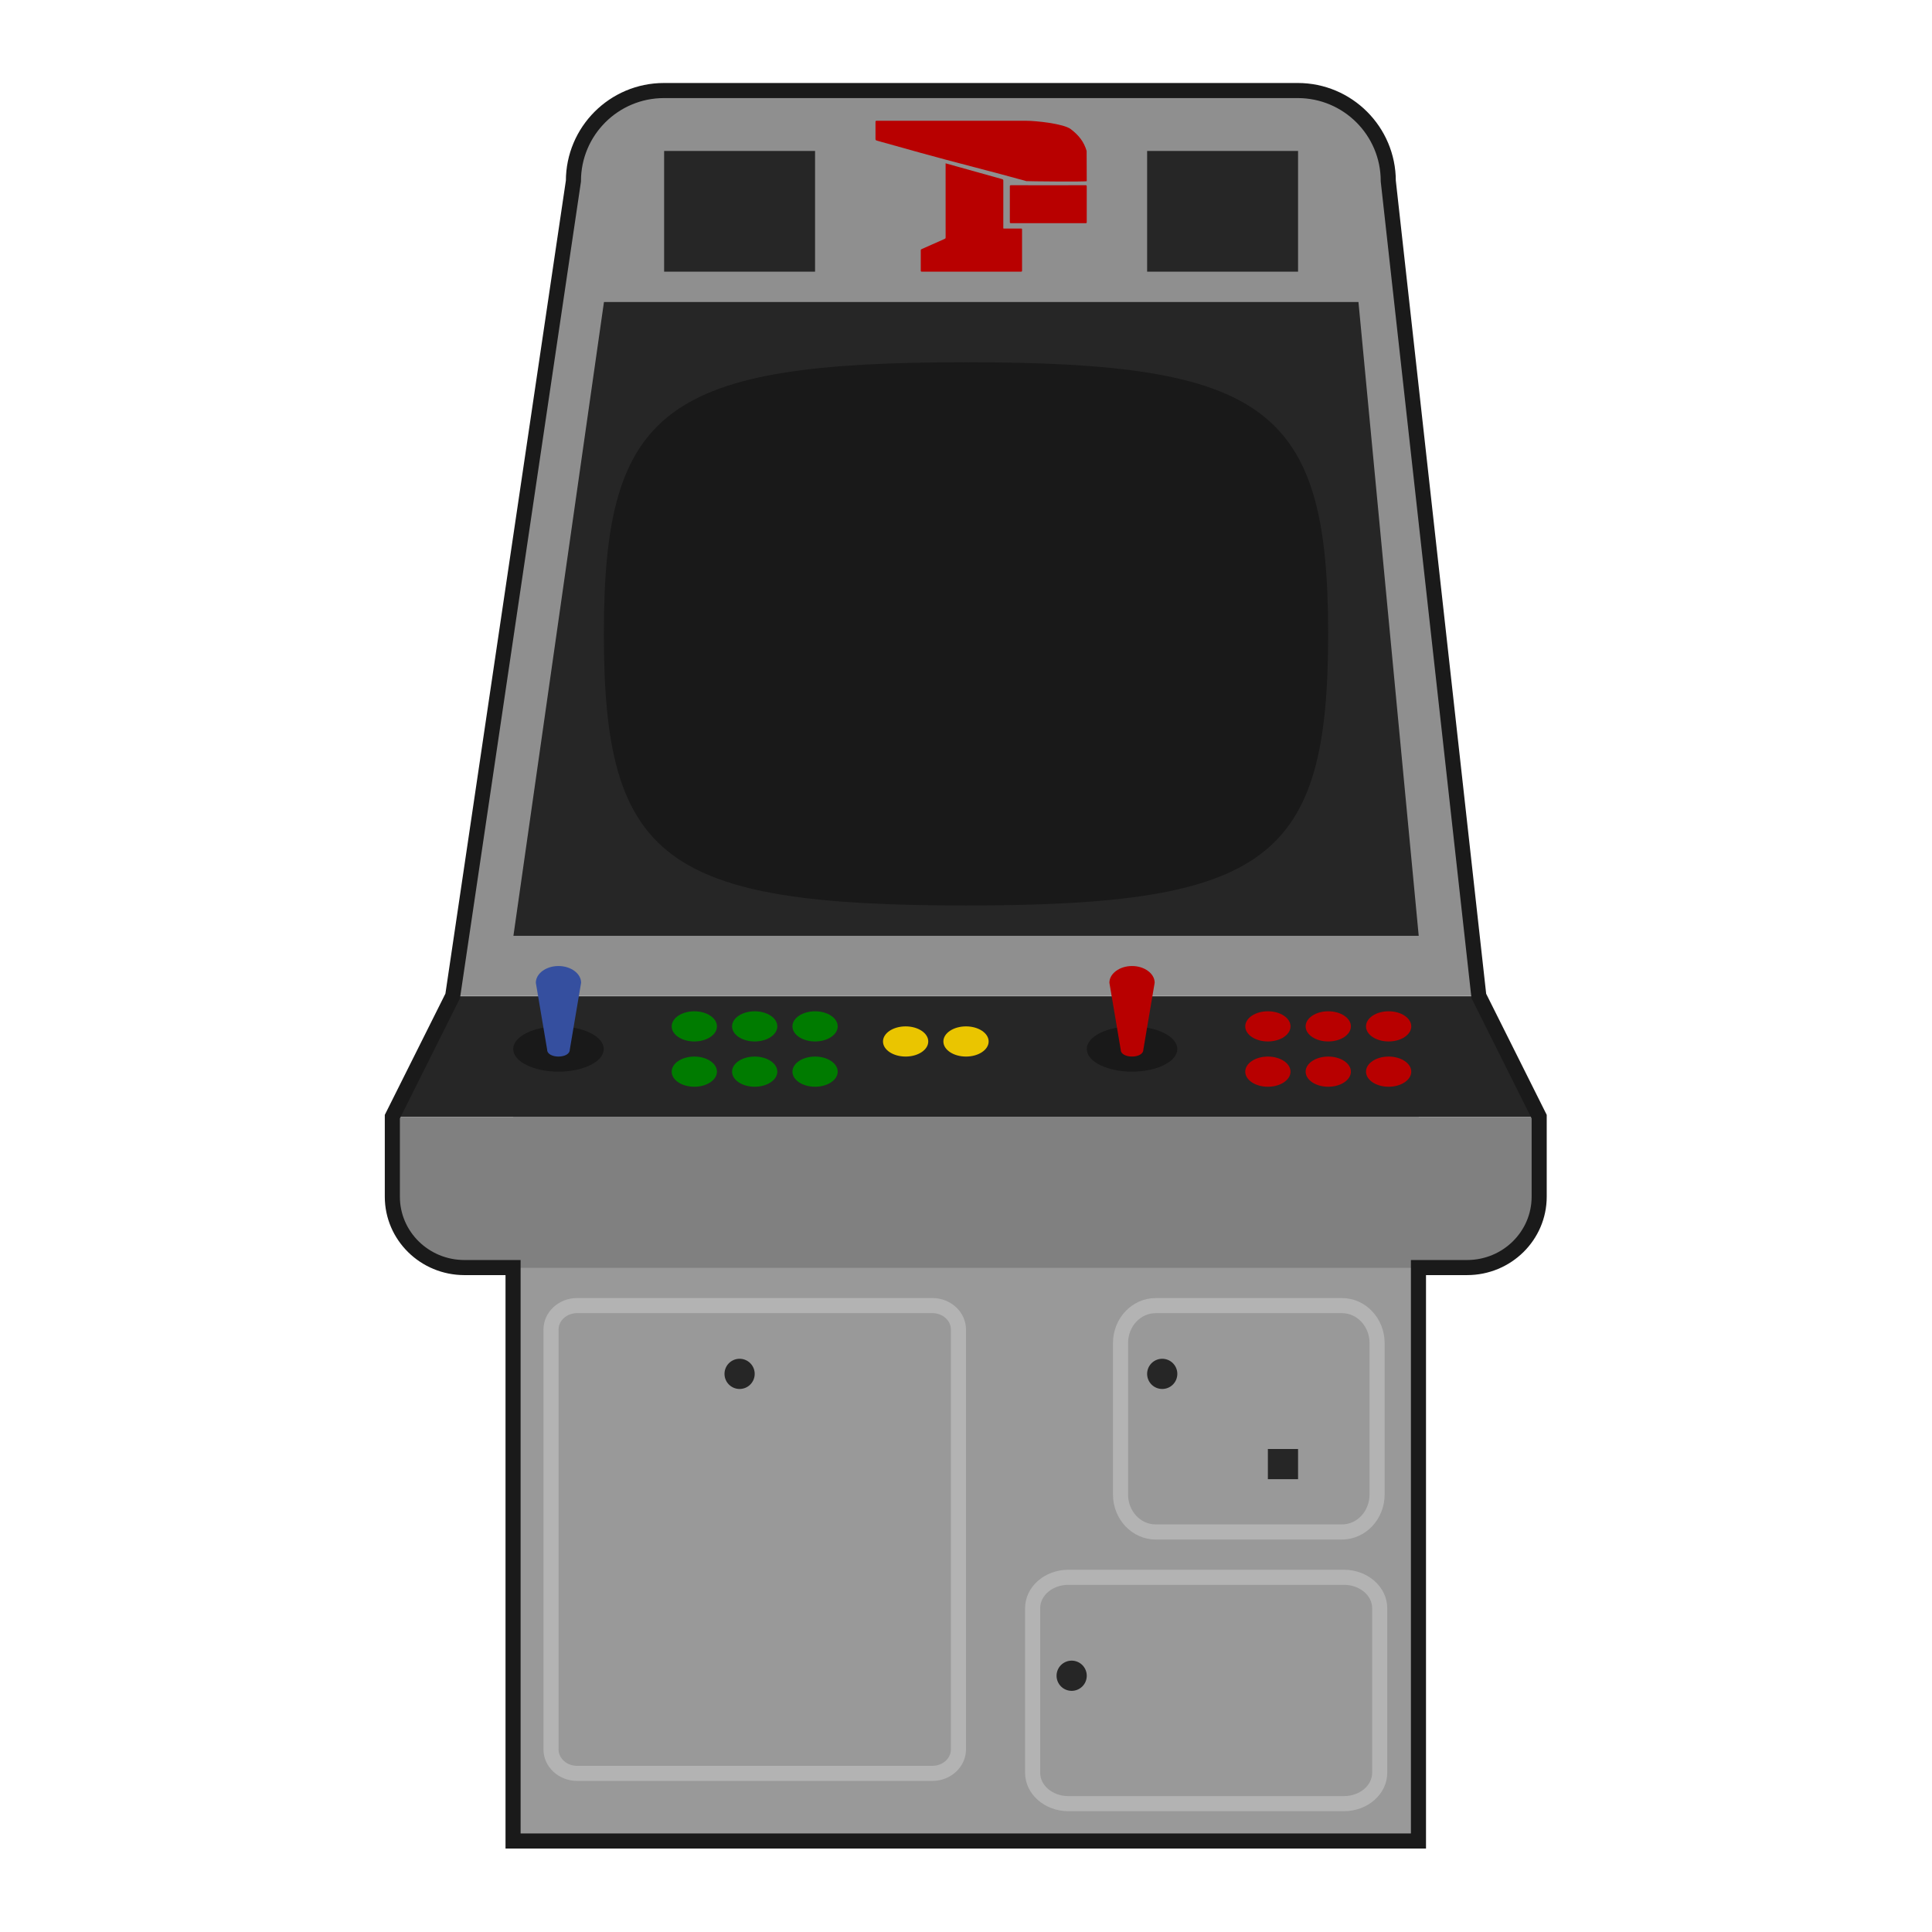 <svg xmlns="http://www.w3.org/2000/svg" xml:space="preserve" width="256" height="256" viewBox="0 0 341.333 341.333"><path d="M250.667 325.333h-160v-128h160Z" style="fill:#999;fill-opacity:1;fill-rule:nonzero;stroke:none;stroke-width:1.333"/><path d="M0 0c0 6.627-5.373 12-12 12h-84c-6.627 0-12-5.373-12-12l-16-108H12Z" style="fill:#8f8f8f;fill-opacity:1;fill-rule:nonzero;stroke:none" transform="matrix(1.333 0 0 -1.333 245.333 32)"/><path d="M0 0h-119.987l12 84h100z" style="fill:#262626;fill-opacity:1;fill-rule:nonzero;stroke:none" transform="matrix(1.333 0 0 -1.333 250.65 165.333)"/><path d="M0 0c0-.111-7.926-.021-8 0-4.365 1.223-9.711 2.542-14.076 3.764-1.908.534-3.815 1.071-5.726 1.599-.159.044-.2.104-.198.245q.012 1.116.001 2.231c-.001.125.028.161.178.161q5.67-.005 11.339-.003c3.689 0 4.794-.002 8.482.001 1.259.001 4.934-.382 5.877-1.103C-1.033 6.061-.377 5.221-.016 4" style="fill:#b80000;fill-opacity:1;fill-rule:nonzero;stroke:none" transform="matrix(1.333 0 0 -1.333 192 32)"/><path d="m0 0 1.54-.432C3.516-.985 5.493-1.54 7.471-2.089c.139-.039.181-.09.18-.219q-.006-3.085-.003-6.171c0-.192-.031-.165.193-.166q1.068-.003 2.136.002c.112.001.156-.014.156-.128q-.007-2.728-.001-5.458c0-.107-.033-.131-.152-.131q-6.557.005-13.115 0c-.128 0-.159.027-.158.139q.008 1.339.001 2.678c-.001.089.031.133.122.174 1.014.448 2.025.902 3.039 1.35.099.044.134.092.134.193Q-.002-5 0-.174Z" style="fill:#b80000;fill-opacity:1;fill-rule:nonzero;stroke:none" transform="matrix(1.333 0 0 -1.333 167.062 28.853)"/><path d="M0 0q2.467-.001 4.933.003c.133 0 .165-.032.164-.147q-.006-2.37 0-4.741c0-.109-.023-.142-.155-.142q-4.94.006-9.881 0c-.129 0-.157.029-.157.14q.007 2.371 0 4.742c0 .113.027.148.163.148C-3.289-.002-1.644 0 0 0" style="fill:#b80000;fill-opacity:1;fill-rule:nonzero;stroke:none" transform="matrix(1.333 0 0 -1.333 185.204 32.729)"/><path d="M0 0c-39.849 0-48-6.071-48-36s8.025-36 48-36c39.98 0 48 6.059 48 36C48-6.056 39.849 0 0 0" style="fill:#191919;fill-opacity:1;fill-rule:nonzero;stroke:none" transform="matrix(1.333 0 0 -1.333 170.667 64)"/><path d="M0 0h-47.094c-2.455 0-4.453-1.875-4.453-4.179v-55.642c0-2.304 1.998-4.179 4.453-4.179H0c2.455 0 4.453 1.875 4.453 4.179v55.642C4.453-1.875 2.455 0 0 0m0-2c1.352 0 2.453-.978 2.453-2.179v-55.642C2.453-61.022 1.352-62 0-62h-47.094c-1.353 0-2.453.978-2.453 2.179v55.642c0 1.201 1.1 2.179 2.453 2.179z" style="fill:#b3b3b3;fill-opacity:1;fill-rule:nonzero;stroke:none" transform="matrix(1.333 0 0 -1.333 164.73 229.328)"/><path d="M0 0h-24.7c-3.115 0-5.652-2.674-5.652-5.957v-20.086c0-3.283 2.537-5.957 5.652-5.957H0c3.115 0 5.652 2.674 5.652 5.957v20.086C5.652-2.674 3.115 0 0 0m0-2c2.014 0 3.652-1.775 3.652-3.957v-20.086C3.652-28.225 2.014-30 0-30h-24.7c-2.014 0-3.652 1.775-3.652 3.957v20.086C-28.352-3.775-26.714-2-24.7-2z" style="fill:#b3b3b3;fill-opacity:1;fill-rule:nonzero;stroke:none" transform="matrix(1.333 0 0 -1.333 237.093 229.333)"/><path d="M0 0h-36.531c-3.161 0-5.734-2.284-5.734-5.089v-21.822c0-2.805 2.573-5.089 5.734-5.089H0c3.161 0 5.735 2.284 5.735 5.089v21.822C5.735-2.284 3.161 0 0 0m0-2c2.059 0 3.735-1.386 3.735-3.089v-21.822C3.735-28.614 2.059-30 0-30h-36.531c-2.059 0-3.734 1.386-3.734 3.089v21.822C-40.265-3.386-38.59-2-36.531-2z" style="fill:#b3b3b3;fill-opacity:1;fill-rule:nonzero;stroke:none" transform="matrix(1.333 0 0 -1.333 237.444 277.333)"/><path d="M144 48h-26.667V26.667H144Zm85.333 0h-26.666V26.667h26.666z" style="fill:#262626;fill-opacity:1;fill-rule:nonzero;stroke:none;stroke-width:1.333"/><path d="m0 0 8 16h136l8-16Z" style="fill:#262626;fill-opacity:1;fill-rule:nonzero;stroke:none" transform="matrix(1.333 0 0 -1.333 69.333 197.333)"/><path d="M0 0c0-1.105-1.343-2-3-2s-3 .895-3 2 1.343 2 3 2 3-.895 3-2" style="fill:#b80000;fill-opacity:1;fill-rule:nonzero;stroke:none" transform="matrix(1.333 0 0 -1.333 249.333 181.333)"/><path d="M0 0c0-1.105-1.343-2-3-2s-3 .895-3 2 1.343 2 3 2 3-.895 3-2" style="fill:#b80000;fill-opacity:1;fill-rule:nonzero;stroke:none" transform="matrix(1.333 0 0 -1.333 249.333 189.333)"/><path d="M0 0c0-1.105-1.343-2-3-2s-3 .895-3 2 1.343 2 3 2 3-.895 3-2" style="fill:#b80000;fill-opacity:1;fill-rule:nonzero;stroke:none" transform="matrix(1.333 0 0 -1.333 238.667 181.333)"/><path d="M0 0c0-1.105-1.343-2-3-2s-3 .895-3 2 1.343 2 3 2 3-.895 3-2" style="fill:#b80000;fill-opacity:1;fill-rule:nonzero;stroke:none" transform="matrix(1.333 0 0 -1.333 238.667 189.333)"/><path d="M0 0c0-1.105-1.343-2-3-2s-3 .895-3 2 1.343 2 3 2 3-.895 3-2" style="fill:#b80000;fill-opacity:1;fill-rule:nonzero;stroke:none" transform="matrix(1.333 0 0 -1.333 228 181.333)"/><path d="M0 0c0-1.105-1.343-2-3-2s-3 .895-3 2 1.343 2 3 2 3-.895 3-2" style="fill:#eac500;fill-opacity:1;fill-rule:nonzero;stroke:none" transform="matrix(1.333 0 0 -1.333 174.667 184)"/><path d="M0 0c0-1.105-1.343-2-3-2s-3 .895-3 2 1.343 2 3 2 3-.895 3-2" style="fill:#eac500;fill-opacity:1;fill-rule:nonzero;stroke:none" transform="matrix(1.333 0 0 -1.333 164 184)"/><path d="M0 0c0-1.105-1.343-2-3-2s-3 .895-3 2 1.343 2 3 2 3-.895 3-2" style="fill:#b80000;fill-opacity:1;fill-rule:nonzero;stroke:none" transform="matrix(1.333 0 0 -1.333 228 189.333)"/><path d="M0 0c0-1.105-1.343-2-3-2s-3 .895-3 2 1.343 2 3 2 3-.895 3-2" style="fill:#007b00;fill-opacity:1;fill-rule:nonzero;stroke:none" transform="matrix(1.333 0 0 -1.333 148 181.333)"/><path d="M0 0c0-1.105-1.343-2-3-2s-3 .895-3 2 1.343 2 3 2 3-.895 3-2" style="fill:#007b00;fill-opacity:1;fill-rule:nonzero;stroke:none" transform="matrix(1.333 0 0 -1.333 148 189.333)"/><path d="M0 0c0-1.105-1.343-2-3-2s-3 .895-3 2 1.343 2 3 2 3-.895 3-2" style="fill:#007b00;fill-opacity:1;fill-rule:nonzero;stroke:none" transform="matrix(1.333 0 0 -1.333 137.333 181.333)"/><path d="M0 0c0-1.105-1.343-2-3-2s-3 .895-3 2 1.343 2 3 2 3-.895 3-2" style="fill:#007b00;fill-opacity:1;fill-rule:nonzero;stroke:none" transform="matrix(1.333 0 0 -1.333 137.333 189.333)"/><path d="M0 0c0-1.105-1.343-2-3-2s-3 .895-3 2 1.343 2 3 2 3-.895 3-2" style="fill:#007b00;fill-opacity:1;fill-rule:nonzero;stroke:none" transform="matrix(1.333 0 0 -1.333 126.667 181.333)"/><path d="M0 0c0-1.105-1.343-2-3-2s-3 .895-3 2 1.343 2 3 2 3-.895 3-2" style="fill:#007b00;fill-opacity:1;fill-rule:nonzero;stroke:none" transform="matrix(1.333 0 0 -1.333 126.667 189.333)"/><path d="M0 0c0-1.657-2.686-3-6-3s-6 1.343-6 3 2.686 3 6 3 6-1.343 6-3" style="fill:#191919;fill-opacity:1;fill-rule:nonzero;stroke:none" transform="matrix(1.333 0 0 -1.333 208 185.333)"/><path d="M0 0h-132.896c-5.275 0-9.552 4.206-9.552 9.395V20h152V9.395C9.552 4.206 5.275 0 0 0" style="fill:gray;fill-opacity:1;fill-rule:nonzero;stroke:none" transform="matrix(1.333 0 0 -1.333 259.264 224)"/><path d="M229.333 261.333H224V256h5.333z" style="fill:#262626;fill-opacity:1;fill-rule:nonzero;stroke:none;stroke-width:1.333"/><path d="M0 0a2 2 0 1 0-3.999-.001A2 2 0 0 0 0 0" style="fill:#262626;fill-opacity:1;fill-rule:nonzero;stroke:none" transform="matrix(1.333 0 0 -1.333 133.333 242.667)"/><path d="M0 0a2 2 0 1 0-3.999-.001A2 2 0 0 0 0 0" style="fill:#262626;fill-opacity:1;fill-rule:nonzero;stroke:none" transform="matrix(1.333 0 0 -1.333 208 242.667)"/><path d="M0 0a2 2 0 1 0-3.999-.001A2 2 0 0 0 0 0" style="fill:#262626;fill-opacity:1;fill-rule:nonzero;stroke:none" transform="matrix(1.333 0 0 -1.333 192 296)"/><path d="m0 0-1.5 8.868c0 1.22 1.35 2.217 3 2.217s3-.997 3-2.217L3 0c0-1.219-3-1.219-3 0" style="fill:#b80000;fill-opacity:1;fill-rule:nonzero;stroke:none" transform="matrix(1.333 0 0 -1.333 198 185.447)"/><path d="M0 0c0-1.657-2.686-3-6-3s-6 1.343-6 3 2.686 3 6 3 6-1.343 6-3" style="fill:#191919;fill-opacity:1;fill-rule:nonzero;stroke:none" transform="matrix(1.333 0 0 -1.333 106.667 185.333)"/><path d="m0 0-1.5 8.868c0 1.22 1.35 2.217 3 2.217s3-.997 3-2.217L3 0c0-1.219-3-1.219-3 0" style="fill:#354f9f;fill-opacity:1;fill-rule:nonzero;stroke:none" transform="matrix(1.333 0 0 -1.333 96.667 185.447)"/><path d="M88 12c-6.627 0-12 5.373-12 12L60 132l-8 16v10.605c0 5.19 4.278 9.395 9.553 9.395H68v76h120v-76h6.447c5.275 0 9.553-4.206 9.553-9.395V148l-8-16-12-108c0-6.627-5.373-12-12-12z" style="fill:none;fill-opacity:1;fill-rule:nonzero;stroke:#1a1a1a;stroke-width:2;stroke-miterlimit:4;stroke-dasharray:none" transform="scale(1.333)"/></svg>
